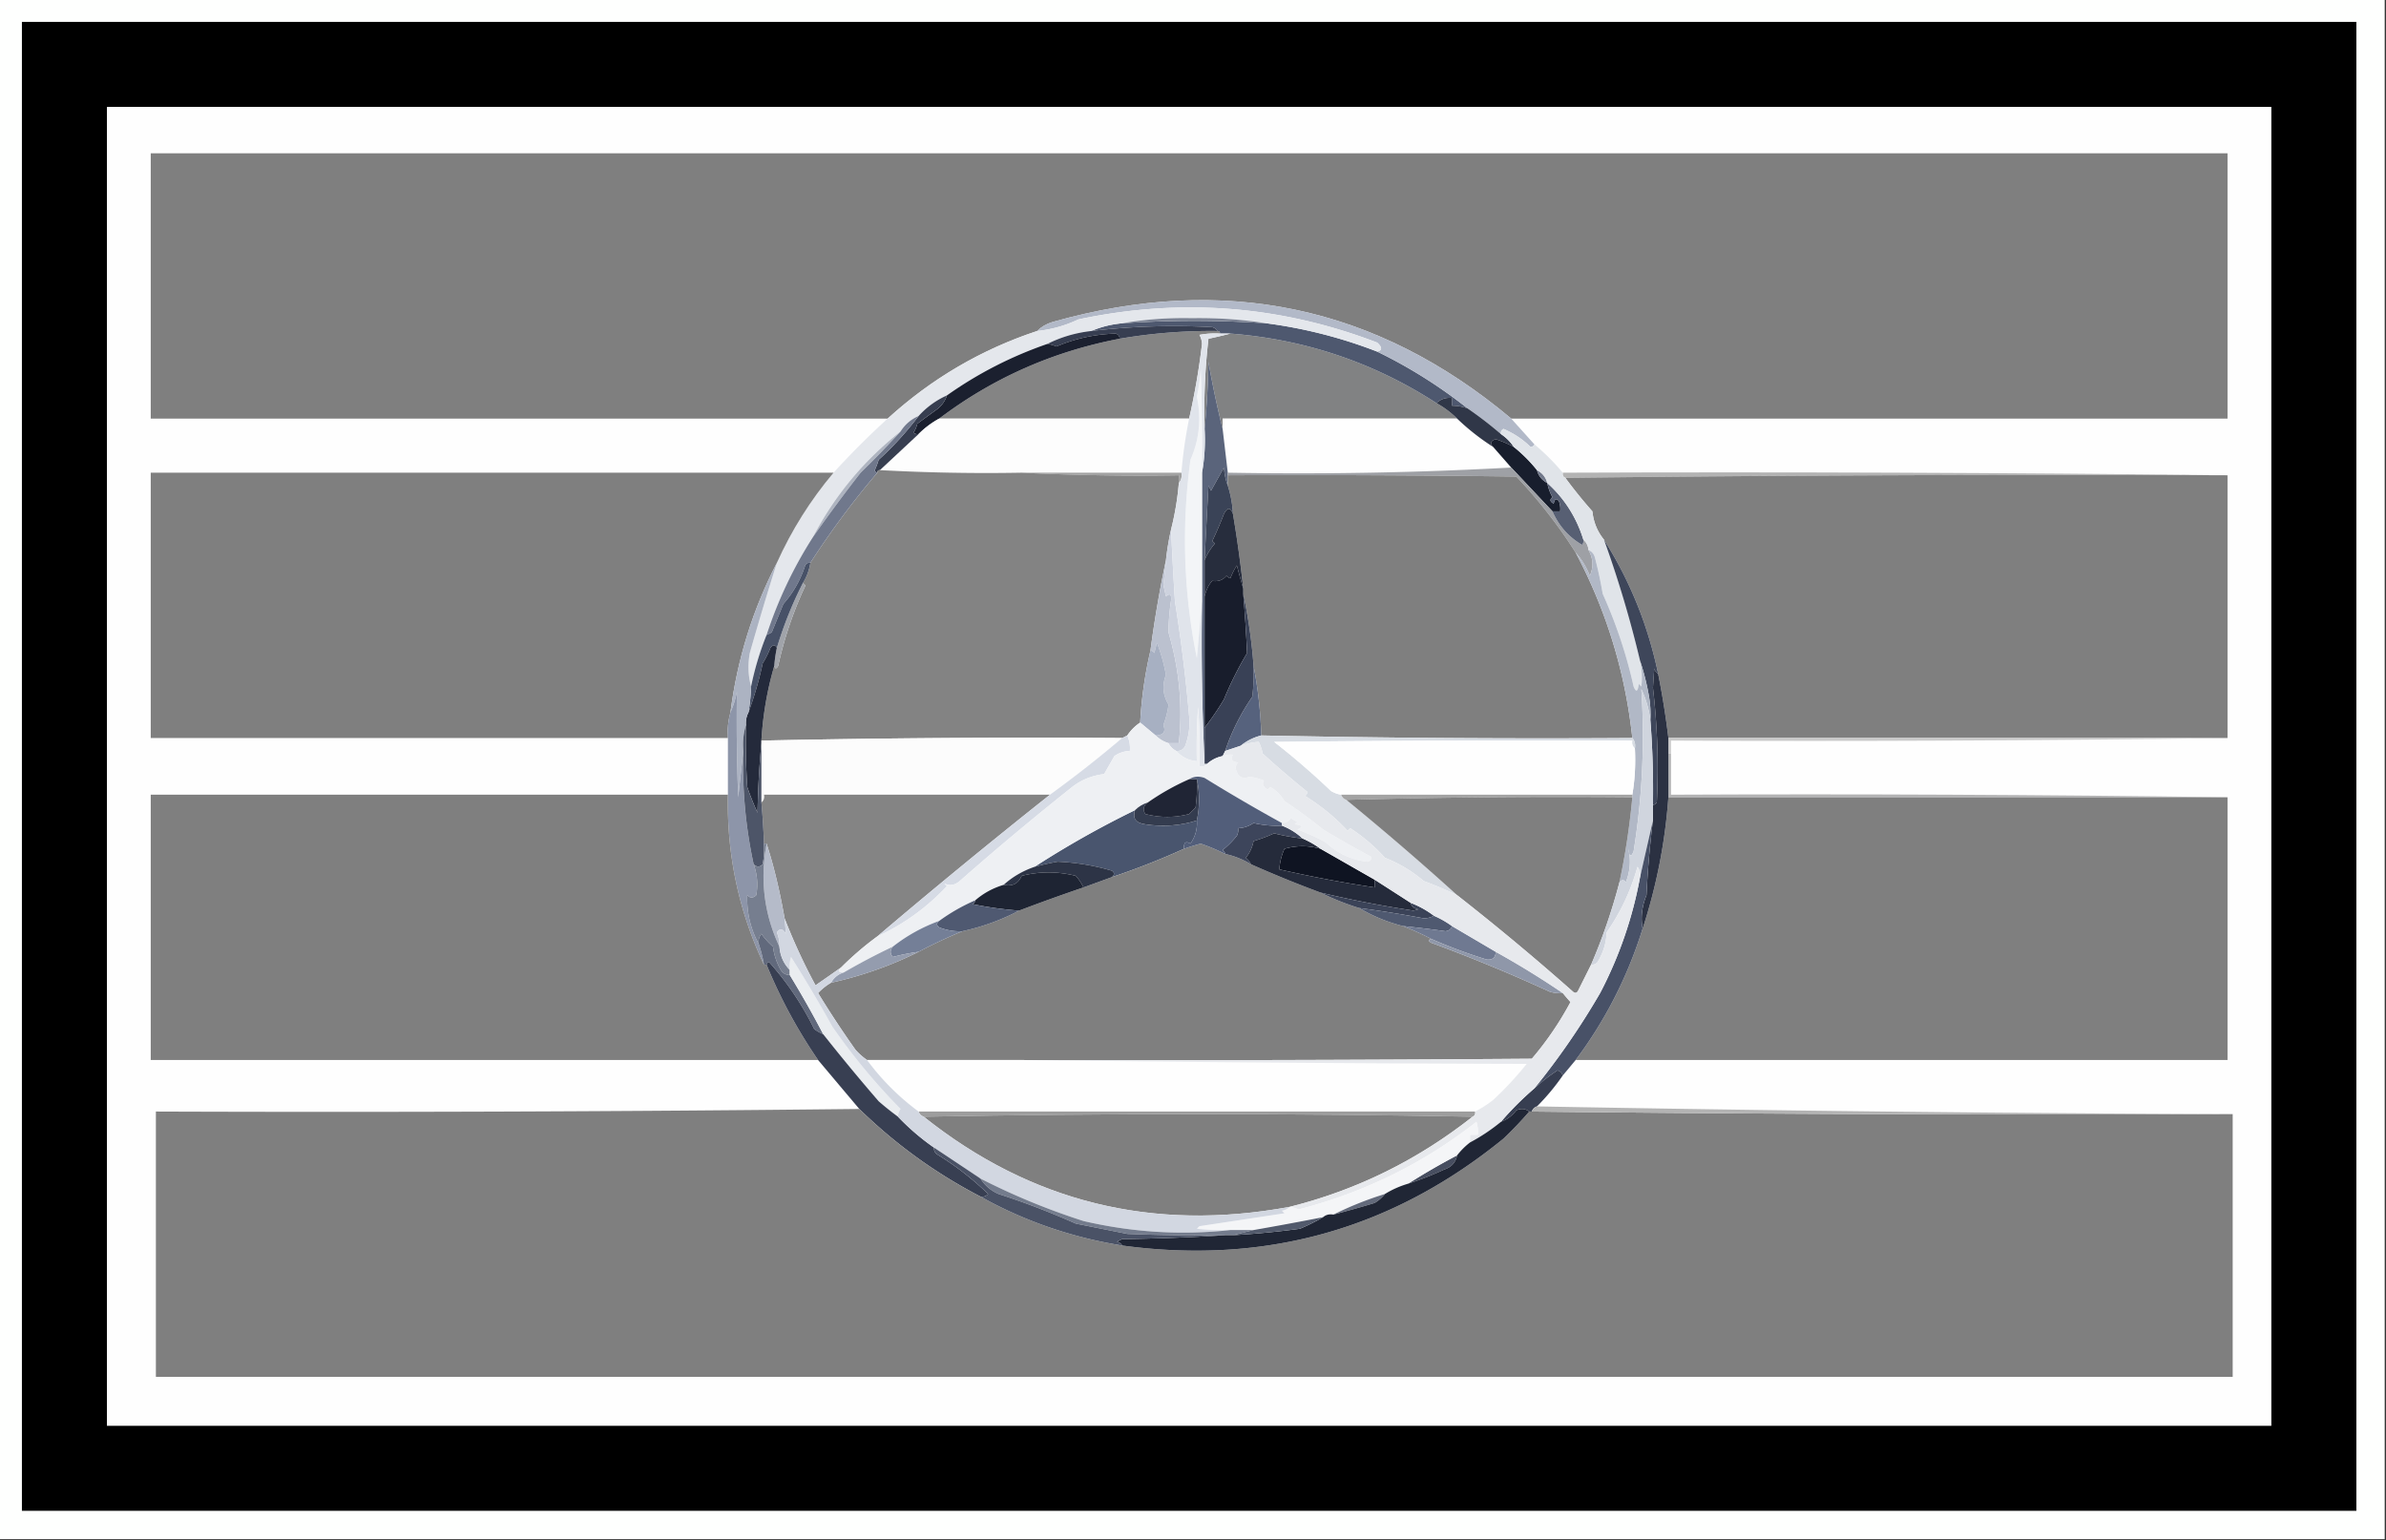<svg xmlns="http://www.w3.org/2000/svg" width="926" height="598" style="shape-rendering:geometricPrecision;text-rendering:geometricPrecision;image-rendering:optimizeQuality;fill-rule:evenodd;clip-rule:evenodd"><rect width="100%" height="100%" fill="#333333" stroke="none"/><path fill="#fefffe" d="M-.5-.5h926v598H-.5V-.5Z" style="opacity:1"/><path d="M8.5 8.5h906v578H8.5V8.5Z" style="opacity:1"/><path fill="#fefefe" d="M41.5 41.5h840v512h-840v-512Z" style="opacity:1"/><path fill="#7f7f7f" d="M586.5 162.5c-52.252-43.822-111.585-56.322-178-37.5-2.379.716-4.379 1.883-6 3.5-21.65 7.166-40.984 18.5-58 34h-286v-103h806v103h-278Z" style="opacity:1"/><path fill="#848484" d="M472.5 128.5c.667 0 1 .333 1 1a32.462 32.462 0 0 0-8 .5 7.93 7.93 0 0 1 1 3.5 278.03 278.03 0 0 1-5 29h-97c20.77-15.717 44.103-26.05 70-31a209.665 209.665 0 0 1 38-3Z" style="opacity:1"/><path fill="#818283" d="M477.5 129.5c29.039 2.253 55.706 11.253 80 27a35.916 35.916 0 0 1 8 6h-91v4a372.432 372.432 0 0 1-5.5-26 332.95 332.95 0 0 1-1.5 26 245.838 245.838 0 0 1 1.5-35 206.139 206.139 0 0 0 8.5-2Z" style="opacity:1"/><path fill="#4e586f" d="M491.5 125.5a185.25 185.25 0 0 1 43 11 190.386 190.386 0 0 1 35 22 19.22 19.22 0 0 0-6-1v-3c-2.398-.241-4.398.426-6 2-24.294-15.747-50.961-24.747-80-27h-4c0-.667-.333-1-1-1-.418-.722-1.084-1.222-2-1.5a272.876 272.876 0 0 0-47 1.5c3.739-1.602 7.739-2.602 12-3a416.938 416.938 0 0 1 56 0Z" style="opacity:1"/><path fill="#b2b9c8" d="m586.5 162.5 9 10c-.235.597-.735.93-1.5 1-3.028-2.965-6.528-5.299-10.5-7-.798.457-1.131 1.124-1 2a148.633 148.633 0 0 0-13-10 190.386 190.386 0 0 0-35-22c1.99-.493 1.99-1.66 0-3.5-37.571-14.424-76.237-17.424-116-9a48.755 48.755 0 0 1-16 4.5c1.621-1.617 3.621-2.784 6-3.5 66.415-18.822 125.748-6.322 178 37.5Z" style="opacity:1"/><path fill="#e4e7ec" d="M534.5 136.5a185.25 185.25 0 0 0-43-11c-9.455-1.492-19.122-2.159-29-2-9.219-.195-18.219.472-27 2-4.261.398-8.261 1.398-12 3-6.043.684-11.71 2.351-17 5-13.999 4.832-26.999 11.499-39 20a32.728 32.728 0 0 0-11 8c-2.927 1.257-5.261 3.257-7 6-14.261 11.259-25.594 24.926-34 41-7.585 11.84-13.585 24.507-18 38a115.073 115.073 0 0 0-6 20c-1.147-4.146-1.314-8.48-.5-13a1238.882 1238.882 0 0 1 10.5-35c5.725-12.715 13.058-24.382 22-35a312.323 312.323 0 0 1 21-21c17.016-15.5 36.35-26.834 58-34a48.755 48.755 0 0 0 16-4.5c39.763-8.424 78.429-5.424 116 9 1.99 1.84 1.99 3.007 0 3.5Z" style="opacity:1"/><path fill="#373e51" d="M472.5 128.5a209.665 209.665 0 0 0-38 3c.03-.997-.47-1.664-1.5-2-8.036.239-15.702 1.905-23 5a14.093 14.093 0 0 0-3.5-1c5.29-2.649 10.957-4.316 17-5a272.876 272.876 0 0 1 47-1.5c.916.278 1.582.778 2 1.5Z" style="opacity:1"/><path fill="#7b8293" d="M491.5 125.5a416.938 416.938 0 0 0-56 0c8.781-1.528 17.781-2.195 27-2 9.878-.159 19.545.508 29 2Z" style="opacity:1"/><path fill="#1b202f" d="M434.5 131.5c-25.897 4.95-49.23 15.283-70 31a35.061 35.061 0 0 0-8 6 2.428 2.428 0 0 1-2-.5 11.333 11.333 0 0 0 1.5-3.5c2.53-1.873 5.03-3.707 7.5-5.5 1.939-1.432 3.272-3.265 4-5.5 12.001-8.501 25.001-15.168 39-20 1.195.178 2.362.511 3.5 1 7.298-3.095 14.964-4.761 23-5 1.03.336 1.53 1.003 1.5 2Z" style="opacity:1"/><path fill="#fdfdfd" d="M364.5 162.5h97a181.217 181.217 0 0 0-3 21h-62a756.853 756.853 0 0 1-55-1l15-14a35.061 35.061 0 0 1 8-6Z" style="opacity:1"/><path fill="#fefefe" d="M565.5 162.5a89.54 89.54 0 0 0 14 11l7 8c-36.318 1.994-72.985 2.66-110 2l-2-17v-4h91Z" style="opacity:1"/><path fill="#303748" d="M569.5 158.5a148.633 148.633 0 0 1 13 10c2 1.333 3.667 3 5 5a43.859 43.859 0 0 0-7-3c-2.019.633-2.353 1.633-1 3a89.54 89.54 0 0 1-14-11 35.916 35.916 0 0 0-8-6c1.602-1.574 3.602-2.241 6-2v3a19.22 19.22 0 0 1 6 1Z" style="opacity:1"/><path fill="#373e50" d="M367.5 153.5c-.728 2.235-2.061 4.068-4 5.5a993.152 993.152 0 0 0-7.5 5.5 11.333 11.333 0 0 1-1.5 3.5 2.428 2.428 0 0 0 2 .5l-15 14c-.667 0-1 .333-1 1-.543-.06-.876-.393-1-1a28.931 28.931 0 0 0 1.5-4 123.753 123.753 0 0 0 15.5-17 32.728 32.728 0 0 1 11-8Z" style="opacity:1"/><path fill="#181e2d" d="M587.5 173.5a57.51 57.51 0 0 1 9 9c.58 2.249 1.913 3.915 4 5a18.155 18.155 0 0 0 2 5.5c-1.154.914-.987 1.747.5 2.5.317-1.801.984-2.134 2-1a8.43 8.43 0 0 1 .5 4h-3l-16-17-7-8c-1.353-1.367-1.019-2.367 1-3 2.474.82 4.807 1.82 7 3Z" style="opacity:1"/><path fill="#5a647b" d="m474.5 166.5 2 17v5c-.814-2.131-1.314-4.464-1.5-7l-5 9-1-2c-.518 9.67-1.018 19.337-1.5 29v79a992.742 992.742 0 0 1-1-63v-50c.989-5.475 1.322-11.142 1-17a332.95 332.95 0 0 0 1.5-26 372.432 372.432 0 0 0 5.5 26Z" style="opacity:1"/><path fill="#7f7f7f" d="M323.5 183.5c-8.942 10.618-16.275 22.285-22 35-9.382 18.154-15.382 37.487-18 58-.914 3.228-1.247 6.561-1 10h-224v-103h265Z" style="opacity:1"/><path fill="#a2a2a2" d="M396.5 183.5h62c.268 1.599-.066 2.932-1 4v-3a931.31 931.31 0 0 1-61-1Z" style="opacity:1"/><path fill="#9ea0a5" d="m586.5 181.5 16 17c2.464 5.63 6.297 9.964 11.5 13a2.428 2.428 0 0 0 .5-2c1.174 1.014 1.84 2.347 2 4 1.855 3.333 2.021 6.667.5 10-1.357-3.398-3.19-6.398-5.5-9-6.657-10.506-14.324-20.339-23-29.5-37.332-.5-74.665-.667-112-.5v-1c37.015.66 73.682-.006 110-2Z" style="opacity:1"/><path fill="#72798b" d="M596.5 182.5c2.087 1.085 3.42 2.751 4 5-2.087-1.085-3.42-2.751-4-5Z" style="opacity:1"/><path fill="#b3b3b3" d="M606.5 183.5c86.168-.333 172.168.001 258 1-85.835-.333-171.502.001-257 1-.838-.342-1.172-1.008-1-2Z" style="opacity:1"/><path fill="#838383" d="M341.5 182.5a756.853 756.853 0 0 0 55 1 931.31 931.31 0 0 0 61 1v3a110.472 110.472 0 0 1-3 18 104.987 104.987 0 0 0-2 12 450.887 450.887 0 0 0-6 35 161.502 161.502 0 0 0-4 28c-2 1.333-3.667 3-5 5l-2 1c-46.739-.328-93.405.005-140 1 .586-9.975 2.253-19.642 5-29 .31 1.238.81 1.238 1.5 0a148.355 148.355 0 0 1 10.5-31c-.124-.607-.457-.94-1-1 1.543-2.428 2.543-5.094 3-8a328.172 328.172 0 0 1 26-35c0-.667.333-1 1-1Z" style="opacity:1"/><path fill="#7f7f7f" d="M476.5 184.5c37.335-.167 74.668 0 112 .5 8.676 9.161 16.343 18.994 23 29.5 11.954 22.534 19.288 46.534 22 72-48.03.319-96.03-.014-144-1-.279-9.219-1.279-18.219-3-27-.699-9.557-2.032-18.89-4-28v-2a472.532 472.532 0 0 0-4-29 43.145 43.145 0 0 0-2-11v-4ZM607.5 185.5c85.498-.999 171.165-1.333 257-1v102h-217a324.577 324.577 0 0 0-4-25c-3.875-18.633-10.875-35.966-21-52-2.566-3.145-4.066-6.812-4.5-11a184.18 184.18 0 0 1-10.5-13Z" style="opacity:1"/><path fill="#aeb4c0" d="M349.5 167.5a348.625 348.625 0 0 1-15.5 16 623.12 623.12 0 0 0-18.5 25c8.406-16.074 19.739-29.741 34-41Z" style="opacity:1"/><path fill="#f3f5f7" d="M466.5 183.5v50a5776.576 5776.576 0 0 0-2 22c-5.157-25.303-5.991-50.97-2.5-77 3.455-7.84 4.288-16.007 2.5-24.5a84.8 84.8 0 0 0 1.5-10.5c.5 13.329.667 26.663.5 40Z" style="opacity:1"/><path fill="#3a4357" d="M476.5 188.5a43.145 43.145 0 0 1 2 11c-.941-2.625-2.107-2.625-3.5 0a147.687 147.687 0 0 1-4.5 10.5l1 1c-1.748 2.013-3.082 4.18-4 6.5.482-9.663.982-19.33 1.5-29l1 2 5-9c.186 2.536.686 4.869 1.5 7Z" style="opacity:1"/><path fill="#575f73" d="M600.5 187.5c6.664 6.01 11.33 13.343 14 22a2.428 2.428 0 0 1-.5 2c-5.203-3.036-9.036-7.37-11.5-13h3a8.43 8.43 0 0 0-.5-4c-1.016-1.134-1.683-.801-2 1-1.487-.753-1.654-1.586-.5-2.5a18.155 18.155 0 0 1-2-5.5Z" style="opacity:1"/><path fill="#e0e4e9" d="M595.5 172.5a85.693 85.693 0 0 1 11 11c-.172.992.162 1.658 1 2a184.18 184.18 0 0 0 10.5 13c.434 4.188 1.934 7.855 4.5 11a432.098 432.098 0 0 1 14 47c.721 3.317.888 6.651.5 10l-1-1c-.359 3.044-1.026 3.378-2 1a185.325 185.325 0 0 0-12-36 161.45 161.45 0 0 0-3-14c-.377-1.442-1.21-2.442-2.5-3-.16-1.653-.826-2.986-2-4-2.67-8.657-7.336-15.99-14-22-.58-2.249-1.913-3.915-4-5a57.51 57.51 0 0 0-9-9c-1.333-2-3-3.667-5-5-.131-.876.202-1.543 1-2 3.972 1.701 7.472 4.035 10.5 7 .765-.07 1.265-.403 1.5-1Z" style="opacity:1"/><path fill="#272d3d" d="M478.5 199.5a472.532 472.532 0 0 1 4 29 547.49 547.49 0 0 1-2.5-9 29.144 29.144 0 0 0-2.5 5 3.647 3.647 0 0 1-1.5-1c-1.401 1.692-3.234 2.359-5.5 2-1.272 1.232-2.272 3.232-3 6v-14c.918-2.32 2.252-4.487 4-6.5l-1-1a147.687 147.687 0 0 0 4.5-10.5c1.393-2.625 2.559-2.625 3.5 0Z" style="opacity:1"/><path fill="#181d2c" d="M482.5 228.5v2a608.108 608.108 0 0 1 1.5 23 137.398 137.398 0 0 0-9 18 106.102 106.102 0 0 1-7.5 11v-51c.728-2.768 1.728-4.768 3-6 2.266.359 4.099-.308 5.5-2 .414.457.914.791 1.5 1a29.144 29.144 0 0 1 2.5-5 547.49 547.49 0 0 0 2.5 9Z" style="opacity:1"/><path fill="#70788c" d="M356.5 161.5a123.753 123.753 0 0 1-15.5 17 28.931 28.931 0 0 1-1.5 4c.124.607.457.94 1 1a328.172 328.172 0 0 0-26 35c-.876-.131-1.543.202-2 1-1.833 5.642-4.666 10.642-8.5 15-1.495 3.658-2.995 7.325-4.5 11-.683.363-1.35.696-2 1 4.415-13.493 10.415-26.16 18-38a623.12 623.12 0 0 1 18.5-25 348.625 348.625 0 0 0 15.5-16c1.739-2.743 4.073-4.743 7-6Z" style="opacity:1"/><path fill="#bbc1cf" d="M452.5 217.5a226.755 226.755 0 0 1-1 9.5l1 4.5c1.516-1.304 2.182-.804 2 1.5a87.52 87.52 0 0 0-1 12.5c4.205 14.36 5.538 28.693 4 43h-4c-1.934-.61-3.601-1.61-5-3 3.034-.109 4.034-1.443 3-4 1.053-2.876 1.72-5.543 2-8-2.212-3.678-2.546-7.511-1-11.5a67.574 67.574 0 0 0-3.5-12.5l-1 4c-.383-.556-.883-.889-1.5-1a450.887 450.887 0 0 1 6-35Z" style="opacity:1"/><path fill="#a1a4aa" d="M311.5 226.5c.543.06.876.393 1 1a148.355 148.355 0 0 0-10.5 31c-.69 1.238-1.19 1.238-1.5 0a51.569 51.569 0 0 1 1-7 151.135 151.135 0 0 1 10-25Z" style="opacity:1"/><path fill="#475167" d="M314.5 218.5c-.457 2.906-1.457 5.572-3 8a151.135 151.135 0 0 0-10 25c-.689-1.274-1.523-1.274-2.5 0a34.099 34.099 0 0 1-3 6c-1.416 6.581-3.249 12.914-5.5 19 .551-3.307.884-6.64 1-10a115.073 115.073 0 0 1 6-20c.65-.304 1.317-.637 2-1 1.505-3.675 3.005-7.342 4.5-11 3.834-4.358 6.667-9.358 8.5-15 .457-.798 1.124-1.131 2-1Z" style="opacity:1"/><path fill="#3e465a" d="M622.5 209.5c10.125 16.034 17.125 33.367 21 52-.722-.418-1.222-1.084-1.5-2l-.5 7.5a268.307 268.307 0 0 1 1.5 44.5c-.383.556-.883.889-1.5 1a350.93 350.93 0 0 0-1-33 40.914 40.914 0 0 0-.5-9c-.844-4.876-2.011-9.543-3.5-14a432.098 432.098 0 0 0-14-47Z" style="opacity:1"/><path fill="#cdd2de" d="M454.5 205.5c.402 9.335.902 18.668 1.5 28a623.371 623.371 0 0 1 5.5 44.5c.402 3.803-.098 7.636-1.5 11.5-.71 1.473-1.876 2.14-3.5 2a6.547 6.547 0 0 1-3-3h4c1.538-14.307.205-28.64-4-43a87.52 87.52 0 0 1 1-12.5c.182-2.304-.484-2.804-2-1.5l-1-4.5c.401-3.167.734-6.334 1-9.5a104.987 104.987 0 0 1 2-12Z" style="opacity:1"/><path fill="#b1b8c6" d="M616.5 213.5c1.29.558 2.123 1.558 2.5 3a161.45 161.45 0 0 1 3 14 185.325 185.325 0 0 1 12 36c.974 2.378 1.641 2.044 2-1l1 1a30.334 30.334 0 0 0-.5-10c1.489 4.457 2.656 9.124 3.5 14 .498 2.982.665 5.982.5 9-.526-4.105-1.692-8.105-3.5-12a280.789 280.789 0 0 1-3 63c-.974 2.378-1.641 2.044-2-1 .996 4.383.663 8.716-1 13-.77-1.098-1.603-1.098-2.5 0a284.501 284.501 0 0 0 5-33v-1c.99-5.81 1.323-11.81 1-18 .268-1.599-.066-2.932-1-4-2.712-25.466-10.046-49.466-22-72 2.31 2.602 4.143 5.602 5.5 9 1.521-3.333 1.355-6.667-.5-10Z" style="opacity:1"/><path fill="#a7b0c2" d="m448.5 285.5-6-5a161.502 161.502 0 0 1 4-28c.617.111 1.117.444 1.5 1l1-4a67.574 67.574 0 0 1 3.5 12.5c-1.546 3.989-1.212 7.822 1 11.5-.28 2.457-.947 5.124-2 8 1.034 2.557.034 3.891-3 4Z" style="opacity:1"/><path fill="#e0e4eb" d="M473.5 129.5h4a206.139 206.139 0 0 1-8.5 2 245.838 245.838 0 0 0-1.5 35c.322 5.858-.011 11.525-1 17 .167-13.337 0-26.671-.5-40a84.8 84.8 0 0 1-1.5 10.5c1.788 8.493.955 16.66-2.5 24.5-3.491 26.03-2.657 51.697 2.5 77 .667-7.489 1.333-14.822 2-22a992.742 992.742 0 0 0 1 63h1c-.709.904-1.709 1.237-3 1 .166-7.674 0-15.341-.5-23-.5 6.992-.666 13.992-.5 21-3.254-.294-5.921-1.627-8-4 1.624.14 2.79-.527 3.5-2 1.402-3.864 1.902-7.697 1.5-11.5a623.371 623.371 0 0 0-5.5-44.5 1338.017 1338.017 0 0 1-1.5-28 110.472 110.472 0 0 0 3-18c.934-1.068 1.268-2.401 1-4a181.217 181.217 0 0 1 3-21 278.03 278.03 0 0 0 5-29 7.93 7.93 0 0 0-1-3.5 32.462 32.462 0 0 1 8-.5Z" style="opacity:1"/><path fill="#56627d" d="M486.5 258.5c1.721 8.781 2.721 17.781 3 27-3.045.779-5.711 2.113-8 4l-6 2c2.472-7.452 5.972-14.452 10.5-21 .499-3.986.666-7.986.5-12Z" style="opacity:1"/><path fill="#394156" d="M482.5 230.5c1.968 9.11 3.301 18.443 4 28a72.367 72.367 0 0 1-.5 12c-4.528 6.548-8.028 13.548-10.5 21l-1 2c-2.284.475-4.284 1.475-6 3h-1v-14a106.102 106.102 0 0 0 7.5-11 137.398 137.398 0 0 1 9-18 608.108 608.108 0 0 0-1.5-23Z" style="opacity:1"/><path fill="#d7dce3" d="M489.5 285.5c47.97.986 95.97 1.319 144 1 .934 1.068 1.268 2.401 1 4-.904-.709-1.237-1.709-1-3-46.335-.167-92.668 0-139 .5a296.363 296.363 0 0 1 22 19 10.134 10.134 0 0 0 4 1.5c.333 1 1 1.667 2 2a1127.92 1127.92 0 0 1 43 37 147.745 147.745 0 0 0-13-5.5 52.141 52.141 0 0 0-15-9 67.645 67.645 0 0 0-13.5-11.5l-1 1c-4.849-5.195-10.349-9.695-16.5-13.5a3.647 3.647 0 0 0 1-1.5 378.536 378.536 0 0 1-17.5-15 15.256 15.256 0 0 0-1.5-4.5c-2.331.157-4.664.657-7 1.5 2.289-1.887 4.955-3.221 8-4Z" style="opacity:1"/><path fill="#242a3b" d="M301.5 251.5a51.569 51.569 0 0 0-1 7c-2.747 9.358-4.414 19.025-5 29v1a359.343 359.343 0 0 0-1.5 27 104.443 104.443 0 0 1-4-10c-.5-7.993-.666-15.993-.5-24-.134-1.792.199-3.458 1-5 2.251-6.086 4.084-12.419 5.5-19a34.099 34.099 0 0 0 3-6c.977-1.274 1.811-1.274 2.5 0Z" style="opacity:1"/><path fill="#cacaca" d="M647.5 286.5h217c-71.831.999-143.831 1.333-216 1v5h-1v-6Z" style="opacity:1"/><path fill="#fcfcfc" d="M435.5 286.5a455.868 455.868 0 0 1-28 22h-111c.237 1.291-.096 2.291-1 3v-24a4935.059 4935.059 0 0 1 140-1Z" style="opacity:1"/><path fill="#fefefe" d="M634.5 290.5c.323 6.19-.01 12.19-1 18h-113a10.134 10.134 0 0 1-4-1.5 296.363 296.363 0 0 0-22-19c46.332-.5 92.665-.667 139-.5-.237 1.291.096 2.291 1 3Z" style="opacity:1"/><path fill="#acb3c2" d="M301.5 218.5a1238.882 1238.882 0 0 0-10.5 35c-.814 4.52-.647 8.854.5 13a76.926 76.926 0 0 1-1 10c-.801 1.542-1.134 3.208-1 5-.979 3.125-1.313 6.458-1 10a3213.956 3213.956 0 0 0-2 18c-.533-13.653-.7-27.32-.5-41-.546 2.879-1.379 5.546-2.5 8 2.618-20.513 8.618-39.846 18-58Z" style="opacity:1"/><path fill="#8d95a9" d="M288.5 291.5a179.584 179.584 0 0 0 4 44c1.403 3.978 1.736 7.978 1 12-1.22 1.211-2.387 1.211-3.5 0-.216 6.802 1.284 13.135 4.5 19a53.76 53.76 0 0 1 2 8c-9.799-20.753-14.466-42.753-14-66v-22c-.247-3.439.086-6.772 1-10 1.121-2.454 1.954-5.121 2.5-8-.2 13.68-.033 27.347.5 41 .667-6.154 1.333-12.154 2-18Z" style="opacity:1"/><path fill="#7f7f7f" d="M282.5 308.5c-.466 23.247 4.201 45.247 14 66h1a197.994 197.994 0 0 0 20 37h-259v-103h224Z" style="opacity:1"/><path fill="#a3a3a3" d="M520.5 308.5h113v1c-37.17-.332-74.17.002-111 1-1-.333-1.667-1-2-2Z" style="opacity:1"/><path fill="#b3b3b4" d="M647.5 292.5h1v16c72.169-.333 144.169.001 216 1h-217v-17Z" style="opacity:1"/><path fill="#848484" d="M407.5 308.5a2556.733 2556.733 0 0 0-67 55 120.776 120.776 0 0 0-14 12 869.7 869.7 0 0 1-10 7 227.462 227.462 0 0 1-12-26c-1.945-11.015-4.278-20.682-7-29h-1a291.573 291.573 0 0 0-1-16c.904-.709 1.237-1.709 1-3h111Z" style="opacity:1"/><path fill="#7f7f7f" d="M633.5 309.5a284.501 284.501 0 0 1-5 33 226.371 226.371 0 0 1-11 32l-5 10c-.502 1.021-1.168 1.188-2 .5a970.14 970.14 0 0 0-45-37.5 1127.92 1127.92 0 0 0-43-37c36.83-.998 73.83-1.332 111-1ZM647.5 309.5h217v102h-253c11.557-15.445 20.223-32.445 26-51 5.398-16.547 8.732-33.547 10-51Z" style="opacity:1"/><path fill="#d6dbe5" d="M437.5 285.5c.841 1.879 1.175 3.879 1 6-2.177.086-4.177.753-6 2l-4 7c-4.953.589-9.287 2.422-13 5.5a1115.71 1115.71 0 0 0-43 36c-1.902 1.651-3.902 1.984-6 1l1 1c-7.82 8.348-16.82 14.848-27 19.5a2556.733 2556.733 0 0 1 67-55 455.868 455.868 0 0 0 28-22l2-1Z" style="opacity:1"/><path fill="#2b3142" d="M643.5 261.5a324.577 324.577 0 0 1 4 25v23c-1.268 17.453-4.602 34.453-10 51-.796-4.273-.296-8.606 1.5-13a374.351 374.351 0 0 1 2.5-29v-6c.617-.111 1.117-.444 1.5-1a268.307 268.307 0 0 0-1.5-44.5l.5-7.5c.278.916.778 1.582 1.5 2Z" style="opacity:1"/><path fill="#4d5568" d="M289.5 281.5c-.166 8.007 0 16.007.5 24a104.443 104.443 0 0 0 4 10c.17-9.176.67-18.176 1.5-27v23c.48 5.322.813 10.655 1 16a32.462 32.462 0 0 1-.5 8c-1.145 1.184-2.312 1.184-3.5 0a179.584 179.584 0 0 1-4-44c-.313-3.542.021-6.875 1-10Z" style="opacity:1"/><path fill="#49556e" d="M440.5 314.5c-1.032 3.179.301 5.013 4 5.5 6.944 1.063 13.611.563 20-1.5.241 3.294-.592 6.294-2.5 9-1.813-1.109-2.646-.442-2.5 2a291.351 291.351 0 0 1-28 11c1.098-.897 1.098-1.73 0-2.5-6.777-1.998-13.777-3.165-21-3.5a107.015 107.015 0 0 0-9 2 370.97 370.97 0 0 1 39-22Z" style="opacity:1"/><path fill="#7f7f7f" d="M475.5 331.5a32.874 32.874 0 0 1 10 4 460.64 460.64 0 0 0 27 11 100.911 100.911 0 0 0 15 6c5.266 3.128 10.933 5.461 17 7a115.45 115.45 0 0 1 11 5c-1.238.31-1.238.81 0 1.5a641.305 641.305 0 0 1 46 19 12.93 12.93 0 0 0 5 .5 124.15 124.15 0 0 0 3 3.5 123.285 123.285 0 0 1-15 22c-65.999.5-131.999.667-198 .5h-60a25.14 25.14 0 0 1-4.5-4 383.424 383.424 0 0 1-14.5-22 22.484 22.484 0 0 1 5-4c11.908-2.634 23.241-6.634 34-12a198.473 198.473 0 0 1 17-8c7.773-1.7 15.106-4.366 22-8a739.442 739.442 0 0 1 25-9l11-4a291.351 291.351 0 0 0 28-11 91.156 91.156 0 0 1 6.5-2 77.998 77.998 0 0 1 9.5 4Z" style="opacity:1"/><path fill="#3d455b" d="M497.5 320.5c3.04 1.18 5.706 2.847 8 5a79.662 79.662 0 0 1-11-2 57.56 57.56 0 0 1-8 3c-.48 2.449-1.48 4.615-3 6.5.881.708 1.547 1.542 2 2.5a32.874 32.874 0 0 0-10-4c-.111-.617-.444-1.117-1-1.5 2-1.622 3.833-3.455 5.5-5.5a4.934 4.934 0 0 0 .5-3c2.166-.079 4.166-.746 6-2a39.654 39.654 0 0 0 11 1Z" style="opacity:1"/><path fill="#0f1422" d="m512.5 329.5 21 12v3a500.821 500.821 0 0 1-37-7c.193-2.808.86-5.475 2-8 4.667-1.333 9.333-1.333 14 0Z" style="opacity:1"/><path fill="#d0d5de" d="M640.5 279.5a350.93 350.93 0 0 1 1 33v6l-5 22c.262-1.478-.071-2.811-1-4-2.581 9.28-6.581 17.78-12 25.5-.08 3.928-1.247 7.761-3.5 11.5-.671.752-1.504 1.086-2.5 1a226.371 226.371 0 0 0 11-32c.897-1.098 1.73-1.098 2.5 0 1.663-4.284 1.996-8.617 1-13 .359 3.044 1.026 3.378 2 1a280.789 280.789 0 0 0 3-63c1.808 3.895 2.974 7.895 3.5 12Z" style="opacity:1"/><path fill="#252b3b" d="M505.5 325.5a36.077 36.077 0 0 1 7 4c-4.667-1.333-9.333-1.333-14 0a23.142 23.142 0 0 0-2 8 500.821 500.821 0 0 0 37 7v-3c4.703 3.014 9.37 6.014 14 9 .381 1.431 1.381 2.264 3 2.5l-2 .5a428.826 428.826 0 0 1-36-7 460.64 460.64 0 0 1-27-11c-.453-.958-1.119-1.792-2-2.5 1.52-1.885 2.52-4.051 3-6.5a57.56 57.56 0 0 0 8-3 79.662 79.662 0 0 0 11 2Z" style="opacity:1"/><path fill="#eef0f3" d="M468.5 296.5c1.716-1.525 3.716-2.525 6-3 1.347-.528 2.681-.695 4-.5-1.052 1.716-.386 2.716 2 3a3.943 3.943 0 0 0-1 2c.735 3.551 2.569 4.717 5.5 3.5 1.888.296 3.722.796 5.5 1.5-.758 1.364-.258 2.531 1.5 3.5l1-1c2.307 1.333 4.141 3.166 5.5 5.5a183.055 183.055 0 0 1 15 11c6.394 3.871 12.561 7.371 18.5 10.5.432 1.1-.068 1.767-1.5 2-6.13-.749-11.464-3.249-16-7.5a80.576 80.576 0 0 0-11-5c2.378-.974 2.044-1.641-1-2l1-1a9.454 9.454 0 0 1-2.5-1.5c-.816 1.323-1.983 1.989-3.5 2a686.507 686.507 0 0 1-30-17.5c-2.212-.789-4.212-.622-6 .5a93.691 93.691 0 0 0-16 9c-1.934.61-3.601 1.61-5 3a370.97 370.97 0 0 0-39 22c-4.524 1.543-8.524 3.877-12 7-4.155 1.242-7.822 3.242-11 6a72.236 72.236 0 0 0-14 8c-6.575 2.404-12.575 5.737-18 10a258.177 258.177 0 0 0-19 10c-2.198.091-2.531-.575-1-2a120.776 120.776 0 0 1 14-12c10.18-4.652 19.18-11.152 27-19.5l-1-1c2.098.984 4.098.651 6-1a1115.71 1115.71 0 0 1 43-36c3.713-3.078 8.047-4.911 13-5.5l4-7c1.823-1.247 3.823-1.914 6-2 .175-2.121-.159-4.121-1-6 1.333-2 3-3.667 5-5l6 5c1.399 1.39 3.066 2.39 5 3a6.547 6.547 0 0 0 3 3c2.079 2.373 4.746 3.706 8 4-.166-7.008 0-14.008.5-21 .5 7.659.666 15.326.5 23 1.291.237 2.291-.096 3-1Z" style="opacity:1"/><path fill="#525e7a" d="M461.5 302.5c1.788-1.122 3.788-1.289 6-.5a686.507 686.507 0 0 0 30 17.5v1a39.654 39.654 0 0 1-11-1c-1.834 1.254-3.834 1.921-6 2a4.934 4.934 0 0 1-.5 3 37.824 37.824 0 0 1-5.5 5.5c.556.383.889.883 1 1.5a77.998 77.998 0 0 0-9.5-4 91.156 91.156 0 0 0-6.5 2c-.146-2.442.687-3.109 2.5-2 1.908-2.706 2.741-5.706 2.5-9 1.136-5.485 1.136-10.819 0-16h-3Z" style="opacity:1"/><path fill="#343c4f" d="M464.5 302.5c1.136 5.181 1.136 10.515 0 16-6.389 2.063-13.056 2.563-20 1.5-3.699-.487-5.032-2.321-4-5.5 1.399-1.39 3.066-2.39 5-3-1.748 1.289-2.081 2.789-1 4.5 5.713 1.485 11.38 1.485 17 0l2.5-2.5c.499-3.652.665-7.318.5-11Z" style="opacity:1"/><path fill="#202535" d="M461.5 302.5h3a60.931 60.931 0 0 1-.5 11l-2.5 2.5c-5.62 1.485-11.287 1.485-17 0-1.081-1.711-.748-3.211 1-4.5a93.691 93.691 0 0 1 16-9Z" style="opacity:1"/><path fill="#2d3446" d="m431.5 340.5-11 4c-.752-1.6-1.752-3.1-3-4.5-7.036-1.764-14.036-1.764-21 0-1.303 3.044-3.636 4.211-7 3.5 3.476-3.123 7.476-5.457 12-7a107.015 107.015 0 0 1 9-2c7.223.335 14.223 1.502 21 3.5 1.098.77 1.098 1.603 0 2.5Z" style="opacity:1"/><path fill="#1e2433" d="M420.5 344.5a739.442 739.442 0 0 0-25 9 142.277 142.277 0 0 1-18-2.5c.556-.383.889-.883 1-1.5 3.178-2.758 6.845-4.758 11-6 3.364.711 5.697-.456 7-3.5 6.964-1.764 13.964-1.764 21 0 1.248 1.4 2.248 2.9 3 4.5Z" style="opacity:1"/><path fill="#3b4358" d="M512.5 346.5a428.826 428.826 0 0 0 36 7l2-.5c-1.619-.236-2.619-1.069-3-2.5a36.195 36.195 0 0 1 9 5c-1.122.656-2.455.989-4 1a431.86 431.86 0 0 0-25-4 100.911 100.911 0 0 1-15-6Z" style="opacity:1"/><path fill="#b5bbc9" d="M304.5 356.5c.198 2.075.365 4.075.5 6-1.185-2.059-2.352-2.226-3.5-.5a12.992 12.992 0 0 1 1 5.5c-5.927-12.598-7.594-25.932-5-40 2.722 8.318 5.055 17.985 7 29Z" style="opacity:1"/><path fill="#4f5970" d="M527.5 352.5a431.86 431.86 0 0 1 25 4c1.545-.011 2.878-.344 4-1a36.16 36.16 0 0 1 7 4c-.291 1.149-1.124 1.816-2.5 2a463.894 463.894 0 0 0-16.5-2c-6.067-1.539-11.734-3.872-17-7Z" style="opacity:1"/><path fill="#767e8f" d="M296.5 327.5h1c-2.594 14.068-.927 27.402 5 40 .292 3.566 1.626 6.566 4 9v2c-1.517-.011-2.684-.677-3.5-2a23.966 23.966 0 0 1-3-9 28.1 28.1 0 0 1-4.5-5c-.929 1.189-1.262 2.522-1 4-3.216-5.865-4.716-12.198-4.5-19 1.113 1.211 2.28 1.211 3.5 0 .736-4.022.403-8.022-1-12 1.188 1.184 2.355 1.184 3.5 0 .497-2.646.664-5.313.5-8Z" style="opacity:1"/><path fill="#4f5971" d="M378.5 349.5c-.111.617-.444 1.117-1 1.5a142.277 142.277 0 0 0 18 2.5c-6.894 3.634-14.227 6.3-22 8a21.341 21.341 0 0 1-9-1.5c-1.098-.77-1.098-1.603 0-2.5 4.333-3.169 9-5.836 14-8Z" style="opacity:1"/><path fill="#747f97" d="M364.5 357.5c-1.098.897-1.098 1.73 0 2.5a21.341 21.341 0 0 0 9 1.5 198.473 198.473 0 0 0-17 8 79.172 79.172 0 0 0-10 2c-1.126-1.308-1.126-2.642 0-4 5.425-4.263 11.425-7.596 18-10Z" style="opacity:1"/><path fill="#949cae" d="M346.5 367.5c-1.126 1.358-1.126 2.692 0 4a79.172 79.172 0 0 1 10-2c-10.759 5.366-22.092 9.366-34 12 1.172-2.039 2.838-3.372 5-4a258.177 258.177 0 0 1 19-10Z" style="opacity:1"/><path fill="#6f7991" d="M544.5 359.5a463.894 463.894 0 0 1 16.5 2c1.376-.184 2.209-.851 2.5-2l17 10c-.059 2.222-1.225 3.222-3.5 3a198.532 198.532 0 0 1-21.5-8 115.45 115.45 0 0 0-11-5Z" style="opacity:1"/><path fill="#8f97a9" d="M555.5 364.5a198.532 198.532 0 0 0 21.5 8c2.275.222 3.441-.778 3.5-3a338.796 338.796 0 0 1 26 16 12.93 12.93 0 0 1-5-.5 641.305 641.305 0 0 0-46-19c-1.238-.69-1.238-1.19 0-1.5Z" style="opacity:1"/><path fill="#61697c" d="M306.5 378.5a386.788 386.788 0 0 1 13 23 18.473 18.473 0 0 1-3.5-2 114.268 114.268 0 0 0-17.5-26c-.607.124-.94.457-1 1h-1a53.76 53.76 0 0 0-2-8c-.262-1.478.071-2.811 1-4a28.1 28.1 0 0 0 4.5 5 23.966 23.966 0 0 0 3 9c.816 1.323 1.983 1.989 3.5 2Z" style="opacity:1"/><path fill="#eaedf0" d="M348.5 433.5a110.79 110.79 0 0 1-7.5-6 756.519 756.519 0 0 1-21.5-26 386.788 386.788 0 0 0-13-23v-2a12.93 12.93 0 0 1 .5-5 543.607 543.607 0 0 1 16 27 242.836 242.836 0 0 0 26.5 32 5.576 5.576 0 0 0-1 3Z" style="opacity:1"/><path fill="#485167" d="M641.5 318.5a374.351 374.351 0 0 0-2.5 29c-1.796 4.394-2.296 8.727-1.5 13-5.777 18.555-14.443 35.555-26 51a579.57 579.57 0 0 1-5 6c-.311-.978-.978-1.645-2-2a69.238 69.238 0 0 0-9 7 287.54 287.54 0 0 0 25.5-37 157.968 157.968 0 0 0 15.5-45l5-22Z" style="opacity:1"/><path fill="#fefefe" d="M336.5 411.5h60c65.165.833 130.499 1.333 196 1.5a130.132 130.132 0 0 1-13 14 43.842 43.842 0 0 1-7 4.5h-216a94.811 94.811 0 0 1-20-20Z" style="opacity:1"/><path fill="#383f52" d="M319.5 401.5a756.519 756.519 0 0 0 21.5 26 110.79 110.79 0 0 0 7.5 6 91.632 91.632 0 0 0 14 12c-.086.996.248 1.829 1 2.5 7.297 4.467 13.963 9.633 20 15.5-.825.886-1.825 1.219-3 1-17.326-8.985-32.992-20.319-47-34a15914.728 15914.728 0 0 1-16-19 197.994 197.994 0 0 1-20-37c.06-.543.393-.876 1-1a114.268 114.268 0 0 1 17.5 26 18.473 18.473 0 0 0 3.5 2Z" style="opacity:1"/><path fill="#373e51" d="M606.5 417.5a85.582 85.582 0 0 1-10 12c-1 .333-1.667 1-2 2h-1c-1.446-1.113-3.113-1.28-5-.5-1.614 2.127-3.614 3.627-6 4.5 4-4.667 8.333-9 13-13a69.238 69.238 0 0 1 9-7c1.022.355 1.689 1.022 2 2Z" style="opacity:1"/><path fill="#7f7f7f" d="M333.5 430.5c14.008 13.681 29.674 25.015 47 34 17.088 9.534 35.421 15.867 55 19 55.499 7.548 104.833-6.285 148-41.5a147.277 147.277 0 0 0 10-10.5h1c90.498.999 181.165 1.333 272 1v102h-806v-103c91.168.333 182.168-.001 273-1Z" style="opacity:1"/><path fill="#9d9d9d" d="M356.5 431.5h216c.172.992-.162 1.658-1 2-71-1.333-142-1.333-213 0-1-.333-1.667-1-2-2Z" style="opacity:1"/><path fill="#b3b3b3" d="M596.5 429.5a18194.95 18194.95 0 0 0 270 3c-90.835.333-181.502-.001-272-1 .333-1 1-1.667 2-2Z" style="opacity:1"/><path fill="#7f7f7f" d="M571.5 433.5c-21.329 16.832-44.996 28.499-71 35-53.086 9.828-100.419-1.838-142-35 71-1.333 142-1.333 213 0Z" style="opacity:1"/><path fill="#e7e9ed" d="M565.5 347.5a970.14 970.14 0 0 1 45 37.5c.832.688 1.498.521 2-.5l5-10c.996.086 1.829-.248 2.5-1 2.253-3.739 3.42-7.572 3.5-11.5 5.419-7.72 9.419-16.22 12-25.5.929 1.189 1.262 2.522 1 4a157.968 157.968 0 0 1-15.5 45 287.54 287.54 0 0 1-25.5 37c-4.667 4-9 8.333-13 13a72.786 72.786 0 0 1-12 8v-3h3a12.93 12.93 0 0 0-.5-5c-20.41 16.037-43.41 27.37-69 34a14.093 14.093 0 0 0-3.5-1c26.004-6.501 49.671-18.168 71-35 .838-.342 1.172-1.008 1-2a43.842 43.842 0 0 0 7-4.5 130.132 130.132 0 0 0 13-14c-65.501-.167-130.835-.667-196-1.5 66.001.167 132.001 0 198-.5a123.285 123.285 0 0 0 15-22 124.15 124.15 0 0 1-3-3.5 338.796 338.796 0 0 0-26-16l-17-10a36.16 36.16 0 0 0-7-4 36.195 36.195 0 0 0-9-5c-4.63-2.986-9.297-5.986-14-9l-21-12a36.077 36.077 0 0 0-7-4c-2.294-2.153-4.96-3.82-8-5v-1c1.517-.011 2.684-.677 3.5-2a9.454 9.454 0 0 0 2.5 1.5l-1 1c3.044.359 3.378 1.026 1 2a80.576 80.576 0 0 1 11 5c4.536 4.251 9.87 6.751 16 7.5 1.432-.233 1.932-.9 1.5-2-5.939-3.129-12.106-6.629-18.5-10.5a183.055 183.055 0 0 0-15-11c-1.359-2.334-3.193-4.167-5.5-5.5l-1 1c-1.758-.969-2.258-2.136-1.5-3.5a25.716 25.716 0 0 0-5.5-1.5c-2.931 1.217-4.765.051-5.5-3.5a3.943 3.943 0 0 1 1-2c-2.386-.284-3.052-1.284-2-3-1.319-.195-2.653-.028-4 .5l1-2 6-2c2.336-.843 4.669-1.343 7-1.5a15.256 15.256 0 0 1 1.5 4.5 378.536 378.536 0 0 0 17.5 15 3.647 3.647 0 0 1-1 1.5c6.151 3.805 11.651 8.305 16.5 13.5l1-1a67.645 67.645 0 0 1 13.5 11.5 52.141 52.141 0 0 1 15 9 147.745 147.745 0 0 1 13 5.5Z" style="opacity:1"/><path fill="#474e60" d="M565.5 448.5c-.56 2.775-2.227 4.608-5 5.5a119.954 119.954 0 0 1-14 5.5 266.248 266.248 0 0 1 19-11Z" style="opacity:1"/><path fill="#f4f5f7" d="M570.5 443.5a28.071 28.071 0 0 0-5 5 266.248 266.248 0 0 0-19 11c-3.244.963-6.244 2.296-9 4a132.485 132.485 0 0 0-20 8c-1.599-.268-2.932.066-4 1a1345.595 1345.595 0 0 1-27 5h-9a84.902 84.902 0 0 1-13-.5l1-1 33-5-1-1c1.237-.232 2.237-.732 3-1.5 1.195.178 2.362.511 3.5 1 25.59-6.63 48.59-17.963 69-34a12.93 12.93 0 0 1 .5 5h-3v3Z" style="opacity:1"/><path fill="#636a7b" d="M537.5 463.5c-1.074 1.385-2.407 2.551-4 3.5a422.65 422.65 0 0 1-16 4.5 132.485 132.485 0 0 1 20-8Z" style="opacity:1"/><path fill="#d2d7e1" d="M304.5 356.5a227.462 227.462 0 0 0 12 26 869.7 869.7 0 0 0 10-7c-1.531 1.425-1.198 2.091 1 2-2.162.628-3.828 1.961-5 4a22.484 22.484 0 0 0-5 4 383.424 383.424 0 0 0 14.5 22 25.14 25.14 0 0 0 4.5 4 94.811 94.811 0 0 0 20 20c.333 1 1 1.667 2 2 41.581 33.162 88.914 44.828 142 35-.763.768-1.763 1.268-3 1.5l1 1-33 5-1 1c4.321.499 8.654.666 13 .5-19.068 2.075-38.068.908-57-3.5-13.915-4.461-27.248-9.961-40-16.5a8035.176 8035.176 0 0 0-18-12 91.632 91.632 0 0 1-14-12 5.576 5.576 0 0 1 1-3 242.836 242.836 0 0 1-26.5-32 543.607 543.607 0 0 0-16-27 12.93 12.93 0 0 0-.5 5c-2.374-2.434-3.708-5.434-4-9a12.992 12.992 0 0 0-1-5.5c1.148-1.726 2.315-1.559 3.5.5a240.024 240.024 0 0 0-.5-6Z" style="opacity:1"/><path fill="#747c8d" d="M380.5 457.5c12.752 6.539 26.085 12.039 40 16.5 18.932 4.408 37.932 5.575 57 3.5h9l-8 2h-3c-12.671.167-25.338 0-38-.5l-20-4a303.644 303.644 0 0 0-30-11.5c-2.964-1.308-5.297-3.308-7-6Z" style="opacity:1"/><path fill="#202635" d="M593.5 431.5a147.277 147.277 0 0 1-10 10.5c-43.167 35.215-92.501 49.048-148 41.5-.418-.722-1.084-1.222-2-1.5l2-1a791.918 791.918 0 0 0 40-1.5h3a343.88 343.88 0 0 0 26-2.5c3.224-1.359 6.224-2.859 9-4.5 1.068-.934 2.401-1.268 4-1a422.65 422.65 0 0 0 16-4.5c1.593-.949 2.926-2.115 4-3.5 2.756-1.704 5.756-3.037 9-4a119.954 119.954 0 0 0 14-5.5c2.773-.892 4.44-2.725 5-5.5a28.071 28.071 0 0 1 5-5 72.786 72.786 0 0 0 12-8c2.386-.873 4.386-2.373 6-4.5 1.887-.78 3.554-.613 5 .5Z" style="opacity:1"/><path fill="#525a6c" d="M513.5 472.5c-2.776 1.641-5.776 3.141-9 4.5a343.88 343.88 0 0 1-26 2.5l8-2c9.008-1.573 18.008-3.24 27-5Z" style="opacity:1"/><path fill="#4a5266" d="M362.5 445.5a8035.176 8035.176 0 0 1 18 12c1.703 2.692 4.036 4.692 7 6a303.644 303.644 0 0 1 30 11.5l20 4c12.662.5 25.329.667 38 .5a791.918 791.918 0 0 1-40 1.5l-2 1c.916.278 1.582.778 2 1.5-19.579-3.133-37.912-9.466-55-19 1.175.219 2.175-.114 3-1-6.037-5.867-12.703-11.033-20-15.5-.752-.671-1.086-1.504-1-2.5Z" style="opacity:1"/></svg>